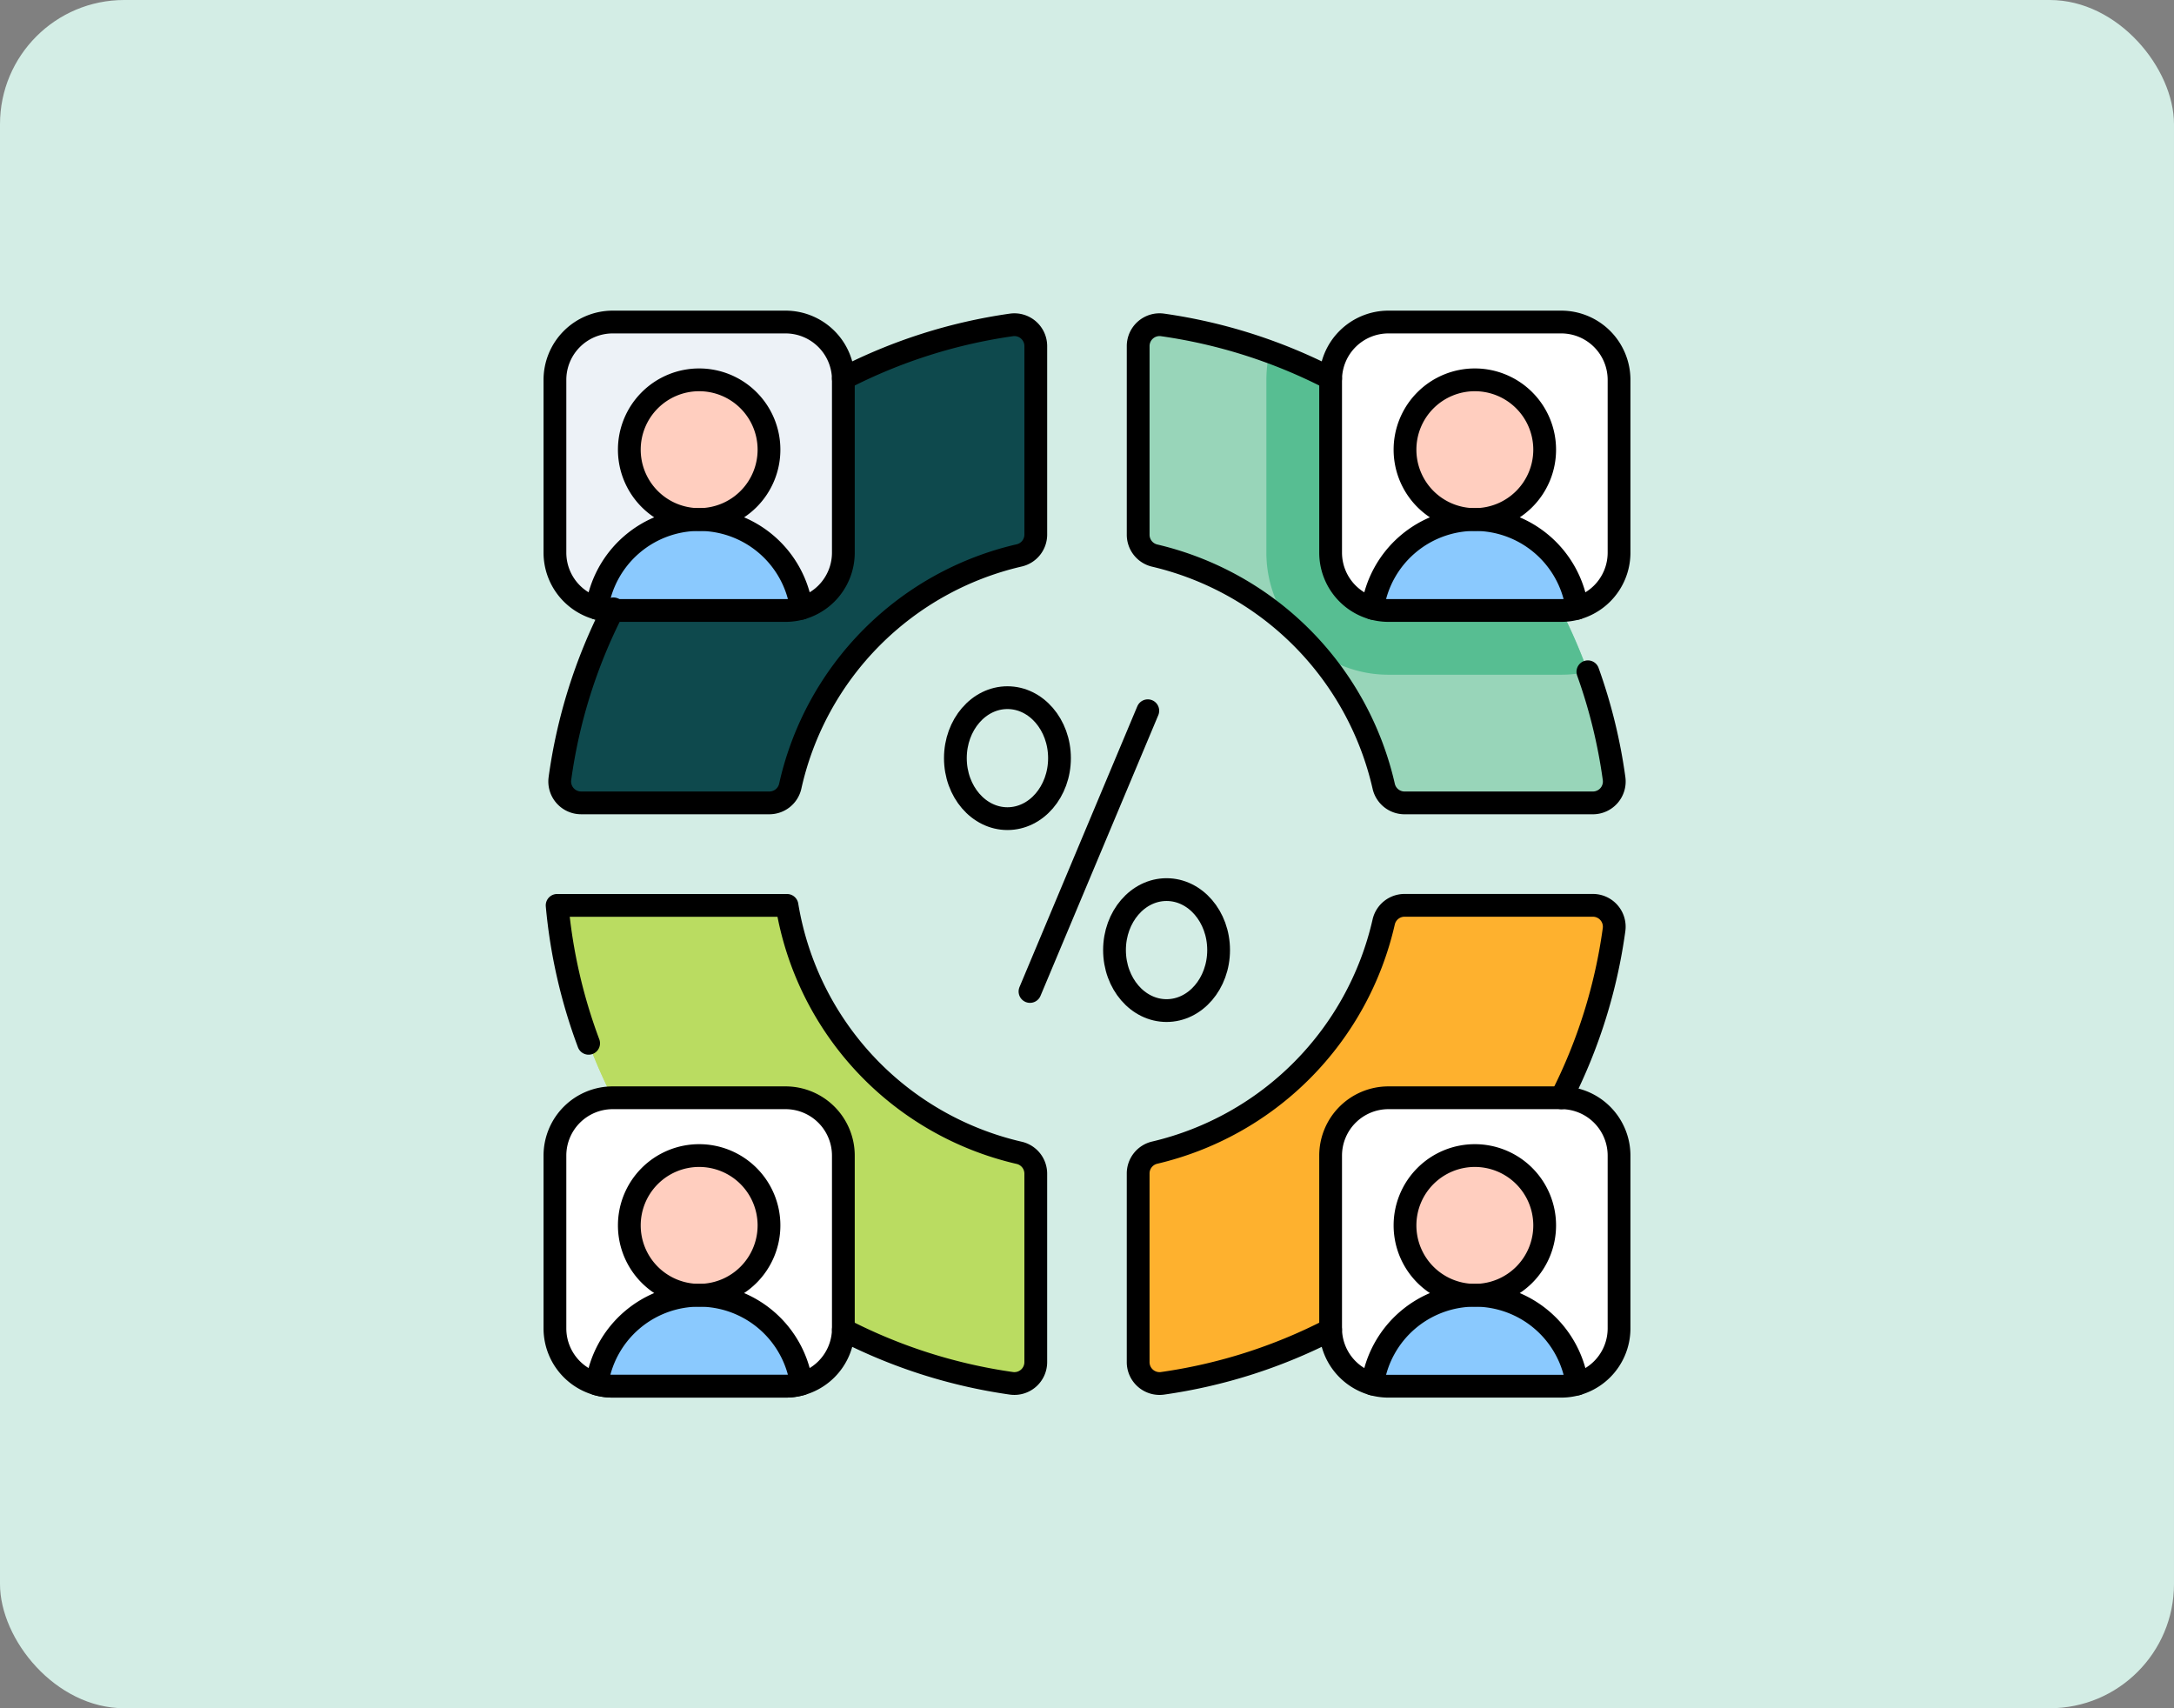 <svg xmlns="http://www.w3.org/2000/svg" xmlns:xlink="http://www.w3.org/1999/xlink" width="210" height="165" viewBox="0 0 210 165">
  <rect x="0" y="0" width="210" height="165" fill="#808080" stroke="none"/>
  <defs>
    <clipPath id="clip-path">
      <path id="path4434" d="M0-682.665H105.893v105.893H0Z" transform="translate(0 682.665)"/>
    </clipPath>
  </defs>
  <g id="Grupo_969870" data-name="Grupo 969870" transform="translate(-1105 -1091)">
    <rect id="Rectángulo_341180" data-name="Rectángulo 341180" width="210" height="165" rx="12" transform="translate(1105 1091)" fill="#d3ede5"/>
    <g id="g4428" transform="translate(1157.053 1803.218)">
      <g id="g4430" transform="translate(0 -682.665)">
        <g id="g4432" clip-path="url(#clip-path)">
          <g id="g4438" transform="translate(57.892 1.811)">
            <path id="path4440" d="M-239.214-251.575H-257.4a2.065,2.065,0,0,1-2.017-1.617A29.26,29.26,0,0,0-266.6-266.77q-.661-.717-1.375-1.384a29.6,29.6,0,0,0-13.559-7.309,2.066,2.066,0,0,1-1.6-2.012l0-18.219a2.073,2.073,0,0,1,2.372-2.048,51.062,51.062,0,0,1,10.322,2.594,51.532,51.532,0,0,1,30.74,30.91,50.95,50.95,0,0,1,2.529,10.3,2.071,2.071,0,0,1-2.048,2.362" transform="translate(283.133 297.763)" fill="#98d5b9"/>
          </g>
          <g id="g4442" transform="translate(2.015 1.811)">
            <path id="path4444" d="M-250.466-11.268v18.2a2.066,2.066,0,0,1-1.607,2.014,29.265,29.265,0,0,0-13.3,7.022q-.993.909-1.9,1.911a29.285,29.285,0,0,0-6.906,13.348,2.067,2.067,0,0,1-2.019,1.621h-18.182a2.071,2.071,0,0,1-2.048-2.364,50.942,50.942,0,0,1,2.529-10.3,51.533,51.533,0,0,1,30.74-30.91,51.061,51.061,0,0,1,10.322-2.594,2.073,2.073,0,0,1,2.372,2.048" transform="translate(296.45 13.337)" fill="#0e494d"/>
          </g>
          <g id="g4446" transform="translate(57.892 57.894)">
            <path id="path4448" d="M-250.366-12.865a50.963,50.963,0,0,1-2.529,10.3,51.533,51.533,0,0,1-30.74,30.91,51.059,51.059,0,0,1-10.323,2.594,2.073,2.073,0,0,1-2.372-2.048l0-18.219a2.066,2.066,0,0,1,1.6-2.012,29.6,29.6,0,0,0,13.559-7.309q.714-.667,1.375-1.384a29.257,29.257,0,0,0,7.179-13.578,2.065,2.065,0,0,1,2.016-1.617h18.188a2.071,2.071,0,0,1,2.048,2.362" transform="translate(296.333 15.227)" fill="#feb12e"/>
          </g>
          <g id="g4450" transform="translate(2.015 57.894)">
            <path id="path4452" d="M-250.466-141.163v18.2a2.073,2.073,0,0,1-2.372,2.048,51.062,51.062,0,0,1-10.322-2.594,51.533,51.533,0,0,1-30.74-30.91,50.964,50.964,0,0,1-2.529-10.3,2.071,2.071,0,0,1,2.048-2.362H-276.2a2.065,2.065,0,0,1,2.019,1.621,29.285,29.285,0,0,0,6.906,13.348q.906,1,1.9,1.911a29.265,29.265,0,0,0,13.3,7.022,2.066,2.066,0,0,1,1.607,2.014" transform="translate(296.45 167.08)" fill="#badc61"/>
          </g>
          <g id="g4454" transform="translate(70.274 70.274)">
            <path id="path4456" d="M-169.144-1.543a51.532,51.532,0,0,1-30.74,30.91,11.845,11.845,0,0,1-.314-2.711V9.964a11.741,11.741,0,0,1,2.777-7.592A11.92,11.92,0,0,1-196.045.988a11.748,11.748,0,0,1,7.638-2.815h16.691a11.732,11.732,0,0,1,2.573.283" transform="translate(200.198 1.827)" fill="#feb12e"/>
          </g>
          <g id="g4458" transform="translate(76.48 76.48)">
            <path id="path4460" d="M-121.331-151.759H-138.02a5.586,5.586,0,0,1-5.586-5.586v-16.689a5.586,5.586,0,0,1,5.586-5.586h16.689a5.586,5.586,0,0,1,5.586,5.586v16.689a5.586,5.586,0,0,1-5.586,5.586" transform="translate(143.606 179.621)" fill="#fff"/>
          </g>
          <g id="g4462" transform="translate(83.665 82.066)">
            <path id="path4464" d="M-73.485-36.743A6.746,6.746,0,0,1-80.231-30a6.746,6.746,0,0,1-6.746-6.746,6.746,6.746,0,0,1,6.746-6.746,6.746,6.746,0,0,1,6.746,6.746" transform="translate(86.977 43.489)" fill="#ffcebf"/>
          </g>
          <g id="g4466" transform="translate(80.535 95.558)">
            <path id="path4468" d="M-8.342-47.844H8.348a5.578,5.578,0,0,0,1.532-.214A9.977,9.977,0,0,0,0-56.628a9.977,9.977,0,0,0-9.876,8.569,5.576,5.576,0,0,0,1.532.214" transform="translate(9.873 56.628)" fill="#8ac9fe"/>
          </g>
          <g id="g4470" transform="translate(4.565 70.274)">
            <path id="path4472" d="M-169.144-64.222v16.691a11.835,11.835,0,0,1-.314,2.711A51.532,51.532,0,0,1-200.2-75.73a11.731,11.731,0,0,1,2.573-.283h16.691a11.727,11.727,0,0,1,7.361,2.589,11.771,11.771,0,0,1,1.9,1.911,11.732,11.732,0,0,1,2.531,7.29" transform="translate(200.198 76.013)" fill="#badc61"/>
          </g>
          <g id="g4474" transform="translate(1.551 76.48)">
            <path id="path4476" d="M-121.331-151.759H-138.02a5.586,5.586,0,0,1-5.586-5.586v-16.689a5.586,5.586,0,0,1,5.586-5.586h16.689a5.586,5.586,0,0,1,5.586,5.586v16.689a5.586,5.586,0,0,1-5.586,5.586" transform="translate(143.606 179.621)" fill="#fff"/>
          </g>
          <g id="g4478" transform="translate(8.737 82.066)">
            <path id="path4480" d="M-73.485-36.743A6.746,6.746,0,0,1-80.231-30a6.746,6.746,0,0,1-6.746-6.746,6.746,6.746,0,0,1,6.746-6.746,6.746,6.746,0,0,1,6.746,6.746" transform="translate(86.977 43.489)" fill="#ffcebf"/>
          </g>
          <g id="g4482" transform="translate(5.606 95.558)">
            <path id="path4484" d="M-8.342-47.844H8.348a5.578,5.578,0,0,0,1.532-.214A9.977,9.977,0,0,0,0-56.628a9.977,9.977,0,0,0-9.876,8.569,5.576,5.576,0,0,0,1.532.214" transform="translate(9.873 56.628)" fill="#8ac9fe"/>
          </g>
          <g id="g4486" transform="translate(70.274 4.426)">
            <path id="path4488" d="M-169.144-168.357a11.732,11.732,0,0,1-2.573.283h-16.691a11.748,11.748,0,0,1-7.638-2.815,11.92,11.92,0,0,1-1.375-1.384,11.741,11.741,0,0,1-2.777-7.592v-16.691a11.845,11.845,0,0,1,.314-2.711,51.532,51.532,0,0,1,30.74,30.91" transform="translate(200.198 199.266)" fill="#57be92"/>
          </g>
          <g id="g4490" transform="translate(76.48 1.551)">
            <path id="path4492" d="M-121.331-151.759H-138.02a5.586,5.586,0,0,1-5.586-5.586v-16.689a5.586,5.586,0,0,1,5.586-5.586h16.689a5.586,5.586,0,0,1,5.586,5.586v16.689a5.586,5.586,0,0,1-5.586,5.586" transform="translate(143.606 179.621)" fill="#fff"/>
          </g>
          <g id="g4494" transform="translate(83.665 7.138)">
            <path id="path4496" d="M-73.485-36.743A6.746,6.746,0,0,1-80.231-30a6.746,6.746,0,0,1-6.746-6.746,6.746,6.746,0,0,1,6.746-6.746,6.746,6.746,0,0,1,6.746,6.746" transform="translate(86.977 43.489)" fill="#ffcebf"/>
          </g>
          <g id="g4498" transform="translate(80.535 20.629)">
            <path id="path4500" d="M-8.342-47.844H8.348a5.586,5.586,0,0,0,1.532-.214A9.977,9.977,0,0,0,0-56.628a9.977,9.977,0,0,0-9.876,8.569,5.584,5.584,0,0,0,1.532.214" transform="translate(9.873 56.628)" fill="#8ac9fe"/>
          </g>
          <g id="g4502" transform="translate(4.565 4.426)">
            <path id="path4504" d="M-169.144-14.769V1.922a11.732,11.732,0,0,1-2.531,7.29,11.77,11.77,0,0,1-1.9,1.911,11.726,11.726,0,0,1-7.361,2.589h-16.691a11.731,11.731,0,0,1-2.573-.283,51.532,51.532,0,0,1,30.74-30.91,11.835,11.835,0,0,1,.314,2.711" transform="translate(200.198 17.48)" fill="#0e494d"/>
          </g>
          <g id="g4506" transform="translate(1.551 1.551)">
            <path id="path4508" d="M-121.331-151.759H-138.02a5.586,5.586,0,0,1-5.586-5.586v-16.689a5.586,5.586,0,0,1,5.586-5.586h16.689a5.586,5.586,0,0,1,5.586,5.586v16.689a5.586,5.586,0,0,1-5.586,5.586" transform="translate(143.606 179.621)" fill="#edf2f7"/>
          </g>
          <g id="g4510" transform="translate(8.737 7.138)">
            <path id="path4512" d="M-73.485-36.743A6.746,6.746,0,0,1-80.231-30a6.746,6.746,0,0,1-6.746-6.746,6.746,6.746,0,0,1,6.746-6.746,6.746,6.746,0,0,1,6.746,6.746" transform="translate(86.977 43.489)" fill="#ffcebf"/>
          </g>
          <g id="g4514" transform="translate(5.606 20.629)">
            <path id="path4516" d="M-8.342-47.844H8.348a5.586,5.586,0,0,0,1.532-.214A9.977,9.977,0,0,0,0-56.628a9.977,9.977,0,0,0-9.876,8.569,5.584,5.584,0,0,0,1.532.214" transform="translate(9.873 56.628)" fill="#8ac9fe"/>
          </g>
          <g id="g4518" transform="translate(47.44 39.097)">
            <path id="path4520" d="M-61.985,0l-11.38,27.117" transform="translate(73.365)" fill="none" stroke="#000" stroke-linecap="round" stroke-linejoin="round" stroke-miterlimit="10" stroke-width="2.2"/>
          </g>
          <g id="g4522" transform="translate(40.233 37.833)">
            <path id="path4524" d="M-54.778-31.827c0,3.227-2.251,5.843-5.028,5.843s-5.029-2.616-5.029-5.843,2.251-5.843,5.029-5.843S-54.778-35.054-54.778-31.827Z" transform="translate(64.835 37.671)" fill="none" stroke="#000" stroke-linecap="round" stroke-linejoin="round" stroke-miterlimit="10" stroke-width="2.2"/>
          </g>
          <g id="g4526" transform="translate(55.603 56.373)">
            <path id="path4528" d="M-54.778-31.826c0,3.227-2.251,5.843-5.028,5.843s-5.028-2.616-5.028-5.843,2.251-5.843,5.028-5.843S-54.778-35.053-54.778-31.826Z" transform="translate(64.835 37.669)" fill="none" stroke="#000" stroke-linecap="round" stroke-linejoin="round" stroke-miterlimit="10" stroke-width="2.2"/>
          </g>
          <g id="g4530" transform="translate(57.892 1.809)">
            <path id="path4532" d="M-236.6-182.606a51.06,51.06,0,0,1,2.532,10.326,2.066,2.066,0,0,1-2.051,2.339h-18.188a2.066,2.066,0,0,1-2.017-1.617,29.656,29.656,0,0,0-22.116-22.27,2.066,2.066,0,0,1-1.6-2.013l0-18.22a2.066,2.066,0,0,1,2.348-2.05,51.04,51.04,0,0,1,16.241,5.179" transform="translate(280.038 216.131)" fill="none" stroke="#000" stroke-linecap="round" stroke-linejoin="round" stroke-miterlimit="10" stroke-width="2.2"/>
          </g>
          <g id="g4534" transform="translate(2.012 1.809)">
            <path id="path4536" d="M-149.233-28.334a51.016,51.016,0,0,1,16.241-5.181,2.066,2.066,0,0,1,2.348,2.05v18.2a2.066,2.066,0,0,1-1.605,2.014,29.451,29.451,0,0,0-22.111,22.281,2.066,2.066,0,0,1-2.018,1.622h-18.183a2.066,2.066,0,0,1-2.051-2.339,51.044,51.044,0,0,1,5.092-16.247c.025-.052.052-.1.079-.155" transform="translate(176.632 33.536)" fill="none" stroke="#000" stroke-linecap="round" stroke-linejoin="round" stroke-miterlimit="10" stroke-width="2.2"/>
          </g>
          <g id="g4538" transform="translate(57.892 57.894)">
            <path id="path4540" d="M-222.642-101.262a.008.008,0,0,0,0-.006,50.989,50.989,0,0,0,5.092-16.247,2.066,2.066,0,0,0-2.051-2.339h-18.188a2.066,2.066,0,0,0-2.017,1.617,29.656,29.656,0,0,1-22.115,22.27,2.066,2.066,0,0,0-1.6,2.013l0,18.22a2.066,2.066,0,0,0,2.348,2.05,51.037,51.037,0,0,0,16.241-5.179" transform="translate(263.518 119.853)" fill="none" stroke="#000" stroke-linecap="round" stroke-linejoin="round" stroke-miterlimit="10" stroke-width="2.2"/>
          </g>
          <g id="g4542" transform="translate(1.764 57.894)">
            <path id="path4544" d="M-16.564-72.579A51.108,51.108,0,0,1-19.605-85.9H2.6A29.437,29.437,0,0,0,25.024-62a2.066,2.066,0,0,1,1.606,2.014v18.2a2.066,2.066,0,0,1-2.348,2.05A51.046,51.046,0,0,1,8.044-44.913" transform="translate(19.605 85.904)" fill="none" stroke="#000" stroke-linecap="round" stroke-linejoin="round" stroke-miterlimit="10" stroke-width="2.2"/>
          </g>
          <g id="g4546" transform="translate(76.48 76.48)">
            <path id="path4548" d="M-121.331-151.759H-138.02a5.586,5.586,0,0,1-5.586-5.586v-16.689a5.586,5.586,0,0,1,5.586-5.586h16.689a5.586,5.586,0,0,1,5.586,5.586v16.689A5.586,5.586,0,0,1-121.331-151.759Z" transform="translate(143.606 179.621)" fill="none" stroke="#000" stroke-linecap="round" stroke-linejoin="round" stroke-miterlimit="10" stroke-width="2.2"/>
          </g>
          <g id="g4550" transform="translate(83.665 82.066)">
            <path id="path4552" d="M-73.485-36.743A6.746,6.746,0,0,1-80.231-30a6.746,6.746,0,0,1-6.746-6.746,6.746,6.746,0,0,1,6.746-6.746A6.746,6.746,0,0,1-73.485-36.743Z" transform="translate(86.977 43.489)" fill="none" stroke="#000" stroke-linecap="round" stroke-linejoin="round" stroke-miterlimit="10" stroke-width="2.2"/>
          </g>
          <g id="g4554" transform="translate(80.534 95.558)">
            <path id="path4556" d="M-107.587-46.677a9.978,9.978,0,0,0-9.876-8.57,9.978,9.978,0,0,0-9.876,8.57" transform="translate(127.34 55.247)" fill="none" stroke="#000" stroke-linecap="round" stroke-linejoin="round" stroke-miterlimit="10" stroke-width="2.2"/>
          </g>
          <g id="g4558" transform="translate(1.551 76.48)">
            <path id="path4560" d="M-121.331-151.759H-138.02a5.586,5.586,0,0,1-5.586-5.586v-16.689a5.586,5.586,0,0,1,5.586-5.586h16.689a5.586,5.586,0,0,1,5.586,5.586v16.689A5.586,5.586,0,0,1-121.331-151.759Z" transform="translate(143.606 179.621)" fill="none" stroke="#000" stroke-linecap="round" stroke-linejoin="round" stroke-miterlimit="10" stroke-width="2.2"/>
          </g>
          <g id="g4562" transform="translate(8.737 82.066)">
            <path id="path4564" d="M-73.485-36.743A6.746,6.746,0,0,1-80.231-30a6.746,6.746,0,0,1-6.746-6.746,6.746,6.746,0,0,1,6.746-6.746A6.746,6.746,0,0,1-73.485-36.743Z" transform="translate(86.977 43.489)" fill="none" stroke="#000" stroke-linecap="round" stroke-linejoin="round" stroke-miterlimit="10" stroke-width="2.2"/>
          </g>
          <g id="g4566" transform="translate(5.606 95.558)">
            <path id="path4568" d="M-8.342-47.844H8.348a5.578,5.578,0,0,0,1.532-.214A9.977,9.977,0,0,0,0-56.628a9.977,9.977,0,0,0-9.876,8.569A5.576,5.576,0,0,0-8.342-47.844Z" transform="translate(9.873 56.628)" fill="none" stroke="#000" stroke-linecap="round" stroke-linejoin="round" stroke-miterlimit="10" stroke-width="2.2"/>
          </g>
          <g id="g4570" transform="translate(76.48 1.551)">
            <path id="path4572" d="M-121.331-151.759H-138.02a5.586,5.586,0,0,1-5.586-5.586v-16.689a5.586,5.586,0,0,1,5.586-5.586h16.689a5.586,5.586,0,0,1,5.586,5.586v16.689A5.586,5.586,0,0,1-121.331-151.759Z" transform="translate(143.606 179.621)" fill="none" stroke="#000" stroke-linecap="round" stroke-linejoin="round" stroke-miterlimit="10" stroke-width="2.2"/>
          </g>
          <g id="g4574" transform="translate(83.665 7.138)">
            <path id="path4576" d="M-73.485-36.743A6.746,6.746,0,0,1-80.231-30a6.746,6.746,0,0,1-6.746-6.746,6.746,6.746,0,0,1,6.746-6.746A6.746,6.746,0,0,1-73.485-36.743Z" transform="translate(86.977 43.489)" fill="none" stroke="#000" stroke-linecap="round" stroke-linejoin="round" stroke-miterlimit="10" stroke-width="2.2"/>
          </g>
          <g id="g4578" transform="translate(80.534 20.629)">
            <path id="path4580" d="M-107.587-46.677a9.978,9.978,0,0,0-9.876-8.57,9.978,9.978,0,0,0-9.876,8.57" transform="translate(127.34 55.247)" fill="none" stroke="#000" stroke-linecap="round" stroke-linejoin="round" stroke-miterlimit="10" stroke-width="2.2"/>
          </g>
          <g id="g4582" transform="translate(1.551 1.551)">
            <path id="path4584" d="M-121.331-151.759H-138.02a5.586,5.586,0,0,1-5.586-5.586v-16.689a5.586,5.586,0,0,1,5.586-5.586h16.689a5.586,5.586,0,0,1,5.586,5.586v16.689A5.586,5.586,0,0,1-121.331-151.759Z" transform="translate(143.606 179.621)" fill="none" stroke="#000" stroke-linecap="round" stroke-linejoin="round" stroke-miterlimit="10" stroke-width="2.2"/>
          </g>
          <g id="g4586" transform="translate(8.737 7.138)">
            <path id="path4588" d="M-73.485-36.743A6.746,6.746,0,0,1-80.231-30a6.746,6.746,0,0,1-6.746-6.746,6.746,6.746,0,0,1,6.746-6.746A6.746,6.746,0,0,1-73.485-36.743Z" transform="translate(86.977 43.489)" fill="none" stroke="#000" stroke-linecap="round" stroke-linejoin="round" stroke-miterlimit="10" stroke-width="2.2"/>
          </g>
          <g id="g4590" transform="translate(5.606 20.629)">
            <path id="path4592" d="M-107.587-46.677a9.978,9.978,0,0,0-9.876-8.57,9.978,9.978,0,0,0-9.876,8.57" transform="translate(127.34 55.247)" fill="none" stroke="#000" stroke-linecap="round" stroke-linejoin="round" stroke-miterlimit="10" stroke-width="2.2"/>
          </g>
        </g>
      </g>
    </g>
  </g>
</svg>
